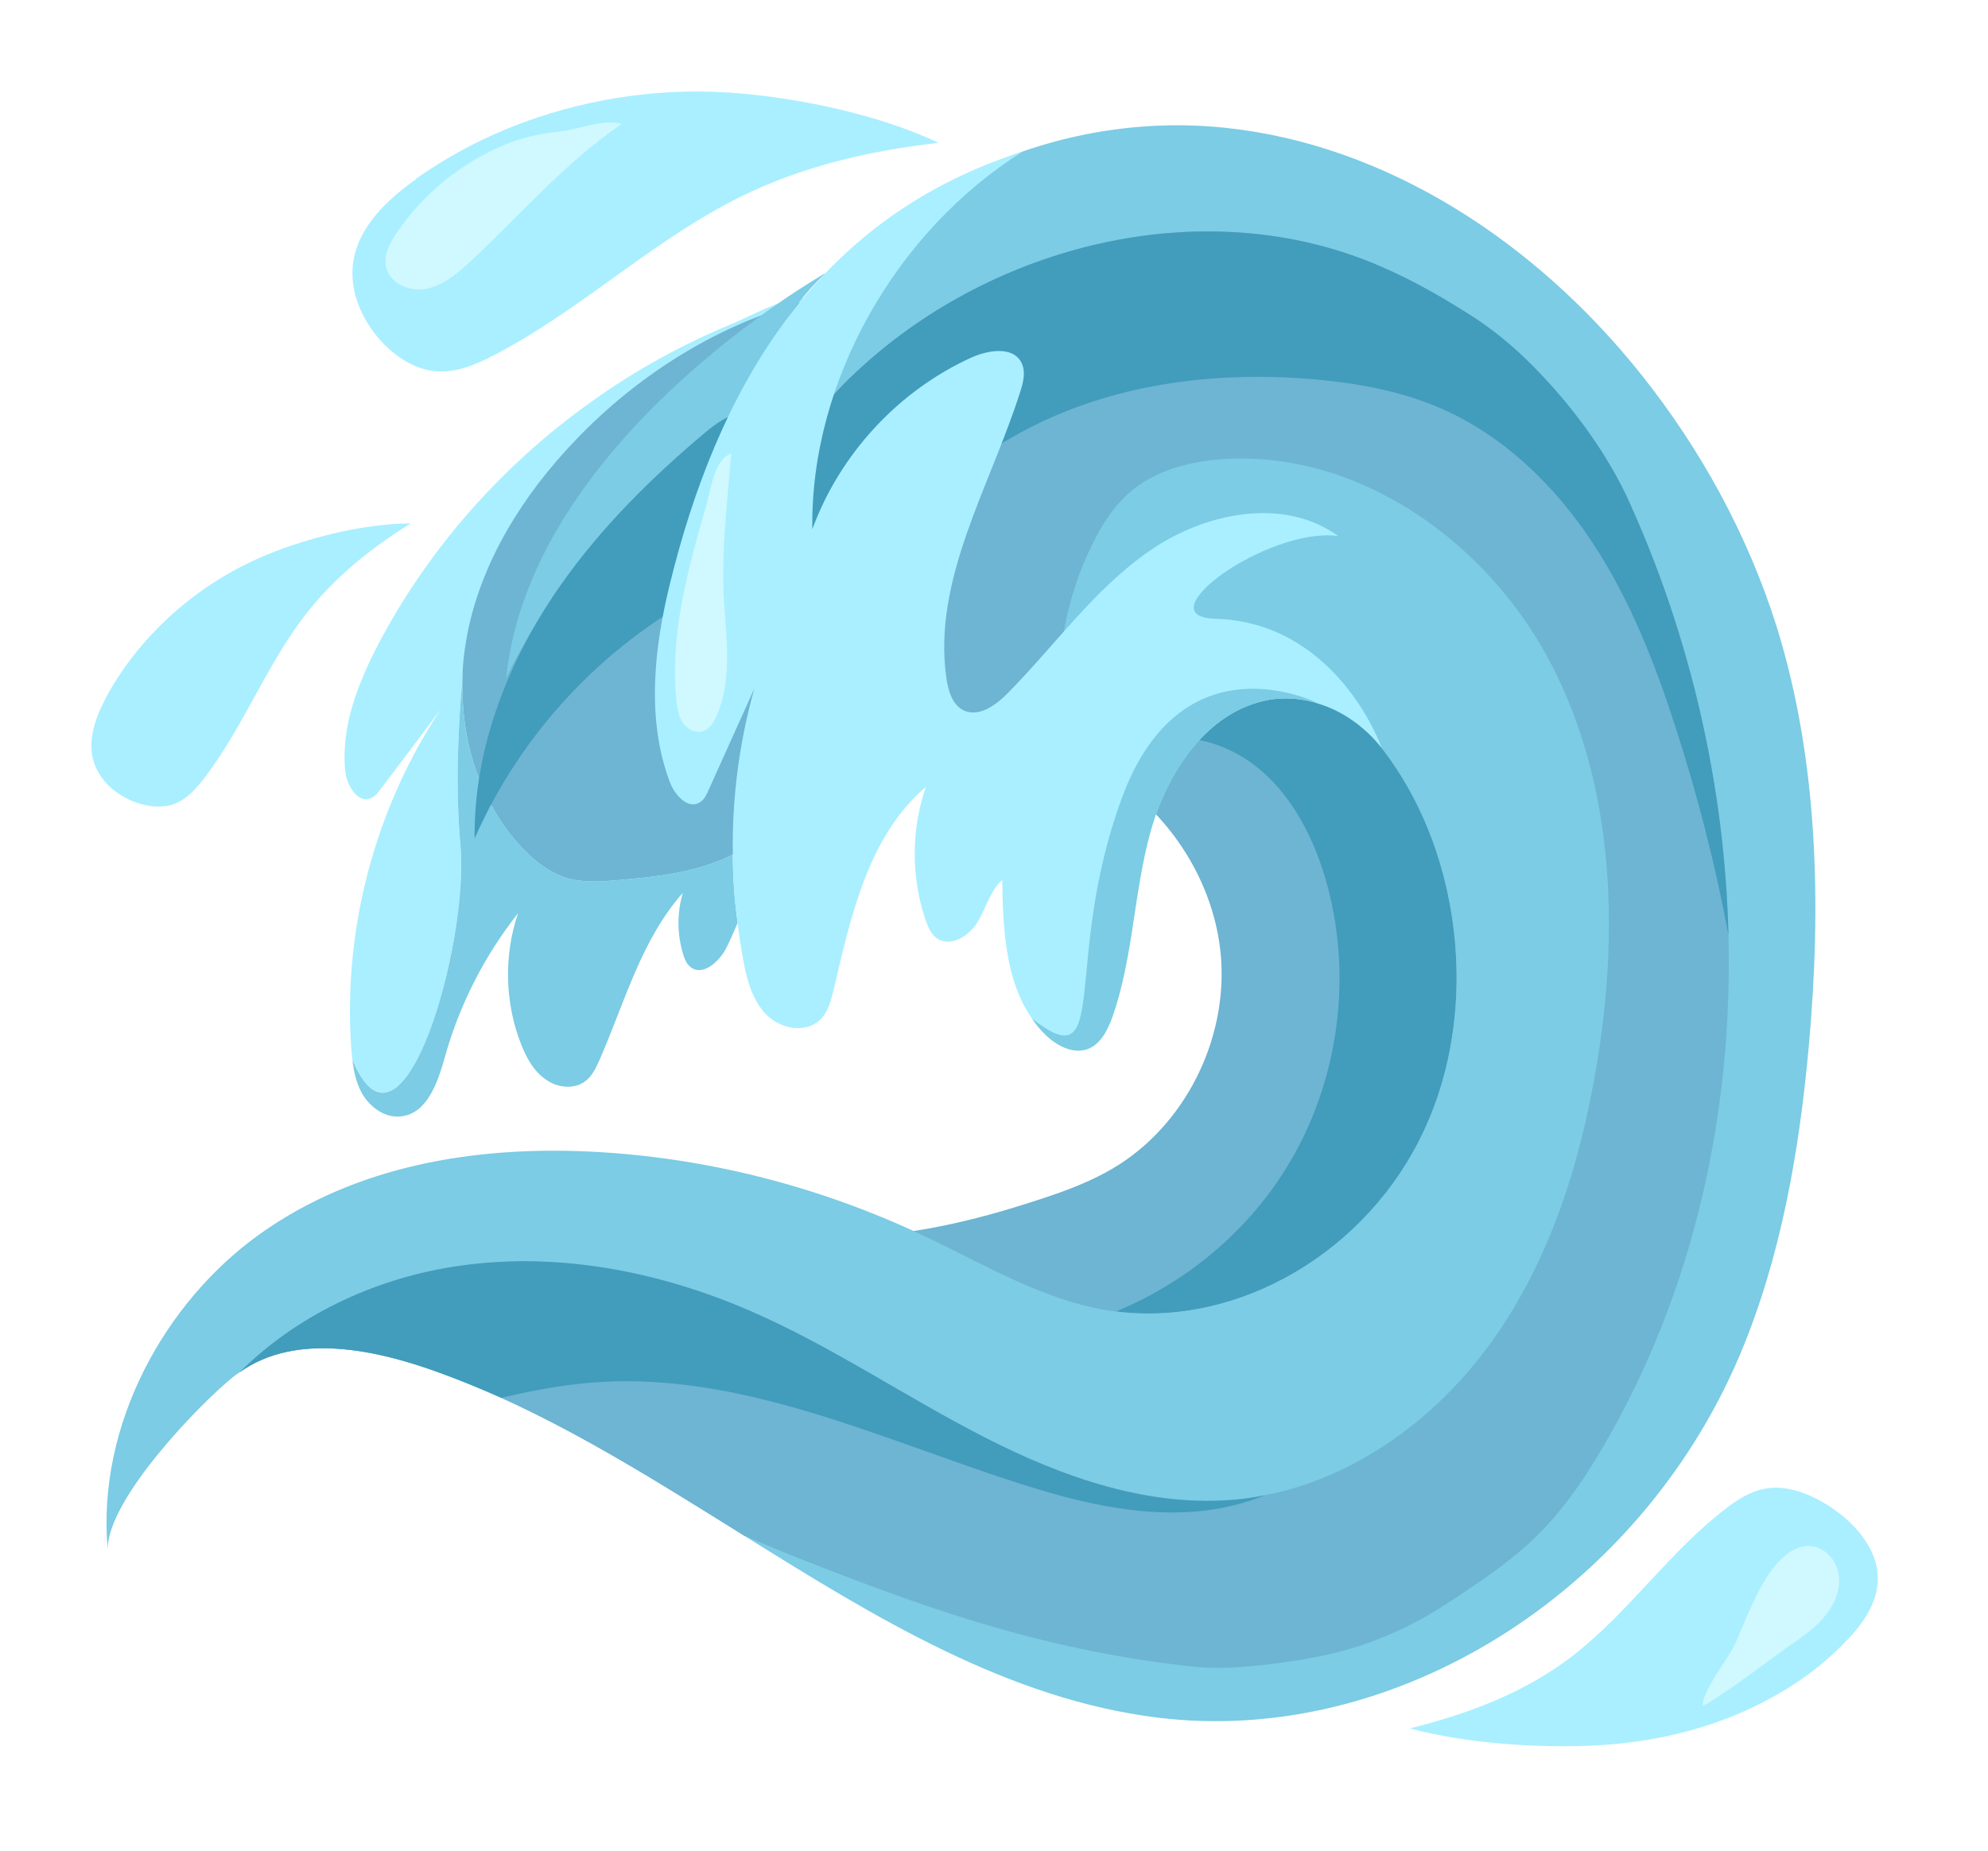 <svg width="87" height="81" viewBox="0 0 87 81" fill="none" xmlns="http://www.w3.org/2000/svg">
<g filter="url(#filter0_d_263_78)">
<path d="M36.33 10.86C36.19 11.07 36.07 11.29 35.98 11.52C36.2 10.73 36.14 9.5 35.41 9.14C35.39 9.12 35.36 9.11 35.33 9.1C34.65 8.83 32.72 9.89 32.07 10.16C29.88 11.06 27.79 12.21 25.87 13.59C22.02 16.33 18.79 19.96 16.58 24.15C15.67 25.89 14.91 27.81 15.11 29.76C15.18 30.4 15.68 31.21 16.26 30.92C16.42 30.85 16.53 30.7 16.63 30.57C17.52 29.4 18.4 28.23 19.28 27.06C16.41 31.39 15.01 36.67 15.37 41.85C15.38 42.02 15.4 42.19 15.42 42.36C17.61 47.63 20.54 37.27 20.15 33.01C19.91 30.36 20.07 27.48 20.24 25.67C20.15 28.4 21 31.16 22.87 33.13C23.41 33.7 24.06 34.2 24.81 34.43C25.53 34.64 26.29 34.59 27.04 34.52C28.66 34.38 30.3 34.21 31.78 33.54C32.66 33.14 33.44 32.59 34.21 32L34.23 32.59C34.42 32.37 34.62 32.17 34.83 31.98C35.84 31.04 37.11 30.4 38.47 30.17C38.5 29.84 38.53 29.51 38.54 29.18C38.96 23.01 38.21 16.75 36.33 10.86ZM33.81 30.13C33.71 30.23 33.6 30.34 33.49 30.42C33.26 30.64 33.01 30.83 32.75 31.01C31.44 31.94 29.84 32.43 28.25 32.42C27.75 32.42 27.24 32.37 26.75 32.26C26.35 32.17 25.96 32.05 25.63 31.81C24.92 31.29 24.7 30.29 24.86 29.42C25.02 28.56 25.49 27.8 25.95 27.06C25.96 27.05 25.96 27.04 25.97 27.03C25.96 27.04 25.94 27.05 25.93 27.05C24.88 27.73 23.41 28.35 22.54 27.48C21.91 26.84 22.04 25.83 22.34 24.97C22.37 24.88 22.41 24.8 22.44 24.72C24.46 19.71 29.18 16.35 33.85 13.62C34.61 13.17 35.4 12.7 35.82 11.93C35.55 12.73 35.45 13.6 35.36 14.45C34.99 17.91 34.62 21.38 34.26 24.84C34.13 26.03 34.01 27.24 34.22 28.41C34.28 28.75 34.37 29.11 34.27 29.44C34.19 29.71 34 29.93 33.81 30.13Z" fill="#A9EFFF"/>
<path d="M68.031 47.55C65.691 52.16 61.55 55.81 56.721 57.67C51.891 59.52 46.42 59.59 41.511 57.98C36.531 56.34 32.251 53.09 27.421 51.05C23.52 49.4 18.77 48.61 14.771 50.38C16.53 49.6 18.191 48.79 20.12 48.49C25.691 47.64 31.25 50.16 36.891 50.13C39.791 50.12 42.641 49.43 45.391 48.53C46.531 48.16 47.67 47.75 48.7 47.14C51.85 45.28 53.73 41.51 53.431 37.86C53.12 34.21 50.691 30.84 47.37 29.3C44.62 28.03 41.34 28.03 38.541 29.18C37.95 29.41 37.391 29.7 36.85 30.04C35.92 30.62 35.081 31.33 34.211 32C33.441 32.59 32.66 33.14 31.78 33.54C30.3 34.21 28.66 34.38 27.041 34.52C26.291 34.59 25.53 34.64 24.811 34.43C24.061 34.2 23.41 33.7 22.87 33.13C21 31.16 20.151 28.4 20.241 25.67C20.241 25.11 20.311 24.55 20.41 23.99C20.421 23.91 20.43 23.86 20.43 23.86C21.041 20.6 22.881 17.67 25.18 15.27C27.96 12.36 31.52 10.13 35.41 9.14C36.211 8.93 37.031 8.78 37.861 8.68C42.23 8.17 46.611 9.25 50.831 10.49C53.531 11.29 56.24 12.16 58.681 13.57C65.251 17.38 69.141 24.8 70.191 32.32C70.91 37.48 70.4 42.91 68.031 47.55Z" fill="#6EB4D3"/>
<path d="M36.13 7.95C36.13 7.95 23.21 15.24 22.15 25.69C22.15 25.69 25.34 18.57 31.2 15.72C31.2 15.72 33.75 10.08 36.13 7.96V7.95Z" fill="#7BCCE4"/>
<path d="M32.281 36.39C32.131 36.74 31.981 37.1 31.811 37.44C31.501 38.08 30.741 38.77 30.201 38.31C30.041 38.18 29.961 37.98 29.901 37.78C29.631 36.91 29.621 35.96 29.881 35.08C28.071 37.12 27.341 39.86 26.251 42.36C26.091 42.72 25.921 43.1 25.601 43.33C25.171 43.65 24.561 43.62 24.081 43.37C24.011 43.33 23.931 43.28 23.861 43.23C23.351 42.87 23.041 42.3 22.811 41.72C22.091 39.9 22.041 37.82 22.671 35.97C21.211 37.82 20.121 39.95 19.481 42.22C19.171 43.34 18.711 44.73 17.561 44.86C16.861 44.95 16.201 44.47 15.851 43.87C15.591 43.41 15.481 42.9 15.421 42.38C17.611 47.62 20.541 37.27 20.151 33.01C19.911 30.36 20.071 27.48 20.241 25.67C20.151 28.4 21.001 31.16 22.871 33.13C23.411 33.7 24.061 34.2 24.811 34.43C25.531 34.64 26.291 34.59 27.041 34.52C28.661 34.38 30.301 34.21 31.781 33.54C31.881 33.5 31.971 33.45 32.071 33.39C32.071 34.39 32.141 35.39 32.281 36.39Z" fill="#7BCCE4"/>
<path d="M62.33 45.45C59.85 50.81 54.2 54.08 48.84 53.4C51.9 52.14 54.56 49.93 56.3 47.11C58.63 43.34 59.25 38.55 57.96 34.31C57.26 32 55.89 29.74 53.68 28.77C50.56 27.4 49.25 29.48 47.29 31.01C48.58 27.37 52.03 24.49 55.49 25.21C57.07 25.53 58.48 26.55 59.64 27.78C63.82 32.19 64.97 39.76 62.33 45.45Z" fill="#429CBC"/>
<path d="M24.5 21.66C22.24 24.9 20.73 28.75 20.77 32.7C22.77 28.14 26.35 24.28 30.76 21.96C31.01 21.83 31.28 21.69 31.46 21.47C31.61 21.29 31.68 21.06 31.75 20.84C32.27 19.23 32.63 17.56 32.81 15.87C33.02 13.94 32.35 13.69 30.91 14.89C28.52 16.89 26.29 19.1 24.5 21.66Z" fill="#429CBC"/>
<path d="M79.161 41.75C78.741 46.43 77.921 51.11 76.121 55.35C71.681 65.78 60.991 72.44 50.691 71.18C44.151 70.38 38.371 66.84 32.561 63.21C28.211 60.5 23.851 57.73 19.151 56.05C16.521 55.1 12.981 54.28 10.491 56.06C10.401 56.11 10.311 56.18 10.221 56.25C8.801 57.39 4.711 61.58 4.711 63.81C4.231 58.34 7.231 52.95 11.401 49.99C15.611 47 20.791 46.17 25.781 46.4C30.781 46.64 35.741 47.88 40.351 50.05C42.811 51.21 45.211 52.65 47.841 53.23C48.171 53.31 48.511 53.36 48.841 53.4C54.201 54.08 59.851 50.81 62.331 45.45C64.971 39.76 63.821 32.19 59.641 27.78C58.481 26.55 57.071 25.53 55.491 25.21C52.031 24.49 48.581 27.37 47.291 31.01C47.221 30.95 47.151 30.89 47.071 30.84C46.961 30.74 46.851 30.65 46.731 30.56C42.681 27.18 37.521 26.01 32.791 23.9C32.411 23.74 32.051 23.57 31.681 23.39C31.391 23.25 31.081 23.08 30.921 22.79C30.741 22.48 30.751 22.09 30.771 21.73C31.031 17.45 32.491 13.27 34.901 9.92C39.301 3.82 46.691 0.84 53.681 1.6C60.671 2.35 67.171 6.55 71.831 12.4C74.411 15.64 76.491 19.4 77.771 23.49C79.571 29.31 79.711 35.63 79.161 41.75Z" fill="#7BCCE4"/>
<path d="M75.64 36.92C75.64 36.92 75.65 36.93 75.64 36.94C75.84 44.73 74.12 52.5 70.21 59.23C69.4 60.63 68.49 61.98 67.35 63.13C66.21 64.27 64.86 65.17 63.51 66.06C61.83 67.18 60.02 68 58.05 68.43C56.54 68.76 53.9 69.12 52.36 68.96C46.1 68.3 41.09 66.62 35.24 64.31C34.34 63.96 33.45 63.58 32.56 63.21C29.08 61.04 25.6 58.84 21.94 57.18C21.02 56.77 20.09 56.39 19.15 56.05C16.52 55.1 12.98 54.28 10.49 56.06C12.96 53.6 16.29 52.02 19.74 51.46C24.14 50.74 28.7 51.59 32.79 53.36C36.36 54.9 39.59 57.12 43.05 58.89C46.51 60.67 50.35 62.02 54.22 61.62C54.61 61.58 54.99 61.52 55.37 61.44C59.3 60.68 62.8 58.12 65.18 54.86C67.79 51.29 69.16 46.95 69.88 42.59C70.86 36.7 70.64 30.41 67.91 25.11C65.18 19.8 59.55 15.73 53.59 16.09C52.13 16.18 50.63 16.55 49.51 17.49C48.75 18.13 48.2 18.99 47.77 19.89C46.12 23.26 45.88 27.3 47.11 30.84H47.07C43.65 30.49 40.28 29.7 37.08 28.46C35.65 27.91 34.19 27.22 33.29 25.99C32.89 25.44 32.78 24.7 32.79 23.9C32.82 22.6 33.19 21.12 33.25 20.02C33.31 18.78 33.67 17.6 34.22 16.5C35.05 14.81 36.33 13.31 37.73 12.04C43.58 6.73 52.39 4.53 59.76 7.39C61.36 8.01 62.87 8.85 64.31 9.77C65.76 10.69 66.86 11.72 68 13C69.28 14.45 70.49 16.18 71.29 17.95C73.98 23.88 75.48 30.41 75.64 36.92Z" fill="#6EB4D3"/>
<path d="M75.641 36.92C75.071 33.85 74.291 30.81 73.331 27.84C72.411 24.99 71.311 22.18 69.651 19.69C68.001 17.2 65.751 15.03 63.001 13.85C61.301 13.12 59.461 12.78 57.611 12.61C53.401 12.23 49.041 12.74 45.261 14.62C42.42 16.03 39.391 18.49 38.121 21.49C37.741 22.39 37.941 24.23 37.131 24.85C35.941 25.77 34.341 24.33 33.921 23.27C33.571 22.37 33.581 21.36 33.641 20.4C33.731 19.09 33.921 17.78 34.221 16.5C35.051 14.81 36.331 13.31 37.731 12.04C43.581 6.73 52.391 4.53 59.761 7.39C61.361 8.01 62.871 8.85 64.311 9.77C65.761 10.69 66.861 11.72 68.001 13C69.281 14.45 70.491 16.18 71.291 17.95C73.981 23.88 75.481 30.41 75.641 36.92Z" fill="#429CBC"/>
<path d="M54.22 61.62C54.61 61.58 54.99 61.52 55.37 61.44C54.39 61.84 53.34 62.07 52.29 62.16C49.65 62.37 47.01 61.7 44.49 60.89C38.54 58.97 32.63 56.15 26.39 56.48C24.89 56.56 23.41 56.83 21.94 57.18C21.02 56.77 20.09 56.39 19.15 56.05C16.52 55.1 12.98 54.28 10.49 56.06C12.96 53.6 16.29 52.02 19.74 51.46C24.14 50.74 28.7 51.59 32.79 53.36C36.36 54.9 39.59 57.12 43.05 58.89C46.51 60.67 50.35 62.02 54.22 61.62Z" fill="#429CBC"/>
<path d="M60.46 28.72C59.69 27.78 58.73 27.11 57.7 26.8C57 26.57 56.27 26.51 55.54 26.63C52.84 27.11 51.07 29.79 50.34 32.43C49.61 35.08 49.59 37.9 48.69 40.48C48.48 41.07 48.17 41.71 47.58 41.92C46.94 42.14 46.24 41.76 45.75 41.29C45.53 41.07 45.33 40.84 45.17 40.59C43.99 38.92 43.89 36.61 43.86 34.51C43.33 34.99 43.15 35.75 42.78 36.36C42.41 36.98 41.57 37.48 40.99 37.06C40.74 36.87 40.61 36.57 40.51 36.28C39.87 34.41 39.87 32.31 40.52 30.44C38.01 32.58 37.24 36.07 36.49 39.29C36.37 39.79 36.24 40.31 35.86 40.66C35.22 41.24 34.13 41.02 33.53 40.4C32.92 39.77 32.69 38.89 32.53 38.04C32.43 37.49 32.34 36.94 32.28 36.39C32.14 35.39 32.07 34.39 32.07 33.39C32.03 30.94 32.35 28.5 33.01 26.14C32.34 27.63 31.67 29.11 31 30.6C30.91 30.8 30.81 31.01 30.62 31.12C30.1 31.44 29.52 30.79 29.31 30.22C28.28 27.47 28.62 24.39 29.32 21.54C31.34 13.31 35.5 5.57 44.75 2.64C39.25 6.08 35.45 12.67 35.55 19.16C36.76 15.86 39.33 13.09 42.53 11.64C43.26 11.32 44.31 11.15 44.69 11.85C44.9 12.24 44.79 12.72 44.65 13.14C43.33 17.31 40.79 21.38 41.42 25.7C41.5 26.25 41.68 26.85 42.17 27.09C42.84 27.41 43.59 26.86 44.11 26.33C46.17 24.24 47.9 21.77 50.32 20.1C52.74 18.43 56.18 17.73 58.56 19.46C55.48 19.06 50.07 22.99 53.17 23.08C58.38 23.23 60.35 28.4 60.46 28.72Z" fill="#A9EFFF"/>
<path d="M57.701 26.79C57.001 26.57 56.271 26.51 55.541 26.63C52.841 27.11 51.071 29.79 50.341 32.43C49.611 35.08 49.591 37.9 48.691 40.48C48.481 41.07 48.171 41.71 47.581 41.92C46.941 42.14 46.241 41.76 45.751 41.29C45.531 41.07 45.331 40.84 45.171 40.59C48.661 43.3 46.451 38.12 49.091 30.94C51.741 23.73 57.701 26.79 57.701 26.79Z" fill="#7BCCE4"/>
<path d="M4.721 26.38C4.221 27.28 3.801 28.35 4.101 29.34C4.361 30.18 5.101 30.81 5.921 31.11C6.471 31.31 7.091 31.39 7.641 31.18C8.191 30.97 8.601 30.5 8.961 30.03C10.581 27.9 11.57 25.35 13.15 23.19C14.46 21.41 16.11 20.07 17.971 18.91C16.101 18.91 13.831 19.45 12.081 20.12C10.13 20.86 8.341 22.02 6.881 23.51C6.031 24.37 5.301 25.34 4.711 26.39L4.721 26.38Z" fill="#A9EFFF"/>
<path d="M18.211 3.84C16.941 4.74 15.691 5.92 15.461 7.46C15.261 8.77 15.871 10.1 16.791 11.05C17.411 11.68 18.211 12.18 19.091 12.25C19.981 12.32 20.841 11.95 21.631 11.54C25.211 9.68 28.201 6.86 31.751 4.95C34.681 3.37 37.791 2.63 41.071 2.25C38.521 1.04 35.091 0.31 32.281 0.08C29.151 -0.18 25.961 0.25 23.011 1.32C21.301 1.94 19.681 2.78 18.201 3.83L18.211 3.84Z" fill="#A9EFFF"/>
<path d="M80.86 67.76C81.68 66.89 82.39 65.81 82.12 64.54C81.89 63.47 80.97 62.47 79.89 61.82C79.17 61.38 78.33 61.07 77.55 61.12C76.77 61.17 76.14 61.56 75.59 61.98C73.08 63.88 71.36 66.48 68.89 68.42C66.85 70.02 64.41 70.97 61.7 71.65C64.25 72.33 67.42 72.52 69.9 72.39C72.67 72.24 75.27 71.54 77.48 70.33C78.76 69.64 79.9 68.78 80.85 67.76H80.86Z" fill="#A9EFFF"/>
<path d="M30.921 18.08C30.111 20.88 29.301 23.76 29.601 26.66C29.641 27 29.691 27.35 29.881 27.63C30.071 27.91 30.421 28.11 30.751 28.01C31.051 27.92 31.241 27.62 31.361 27.34C32.031 25.81 31.801 24.06 31.691 22.4C31.551 20.18 31.821 18.06 32.001 15.86C31.281 16.04 31.101 17.43 30.921 18.08Z" fill="#CFF8FF"/>
<path d="M17.34 6.22C17.05 6.65 16.78 7.16 16.89 7.67C17.04 8.39 17.89 8.77 18.61 8.65C19.33 8.53 19.93 8.04 20.47 7.55C22.74 5.46 24.65 3.17 27.22 1.42C26.43 1.19 25.33 1.66 24.51 1.75C23.56 1.85 22.73 2.04 21.84 2.44C20.03 3.25 18.45 4.57 17.34 6.22Z" fill="#CFF8FF"/>
<path d="M77.53 64.72C77.96 64.13 78.62 63.56 79.34 63.68C79.96 63.78 80.42 64.38 80.48 65.01C80.54 65.64 80.26 66.25 79.86 66.74C79.46 67.23 78.94 67.59 78.43 67.95C77.14 68.85 75.88 69.88 74.53 70.67C74.41 70.09 75.68 68.55 75.95 67.91C76.43 66.82 76.83 65.69 77.53 64.72Z" fill="#CFF8FF"/>
</g>
<defs>
<filter id="filter0_d_263_78" x="0" y="0.006" width="86.179" height="80.422" filterUnits="userSpaceOnUse" color-interpolation-filters="sRGB">
<feFlood flood-opacity="0" result="BackgroundImageFix"/>
<feColorMatrix in="SourceAlpha" type="matrix" values="0 0 0 0 0 0 0 0 0 0 0 0 0 0 0 0 0 0 127 0" result="hardAlpha"/>
<feOffset dy="4"/>
<feGaussianBlur stdDeviation="2"/>
<feComposite in2="hardAlpha" operator="out"/>
<feColorMatrix type="matrix" values="0 0 0 0 0 0 0 0 0 0 0 0 0 0 0 0 0 0 0.25 0"/>
<feBlend mode="normal" in2="BackgroundImageFix" result="effect1_dropShadow_263_78"/>
<feBlend mode="normal" in="SourceGraphic" in2="effect1_dropShadow_263_78" result="shape"/>
</filter>
</defs>
</svg>
